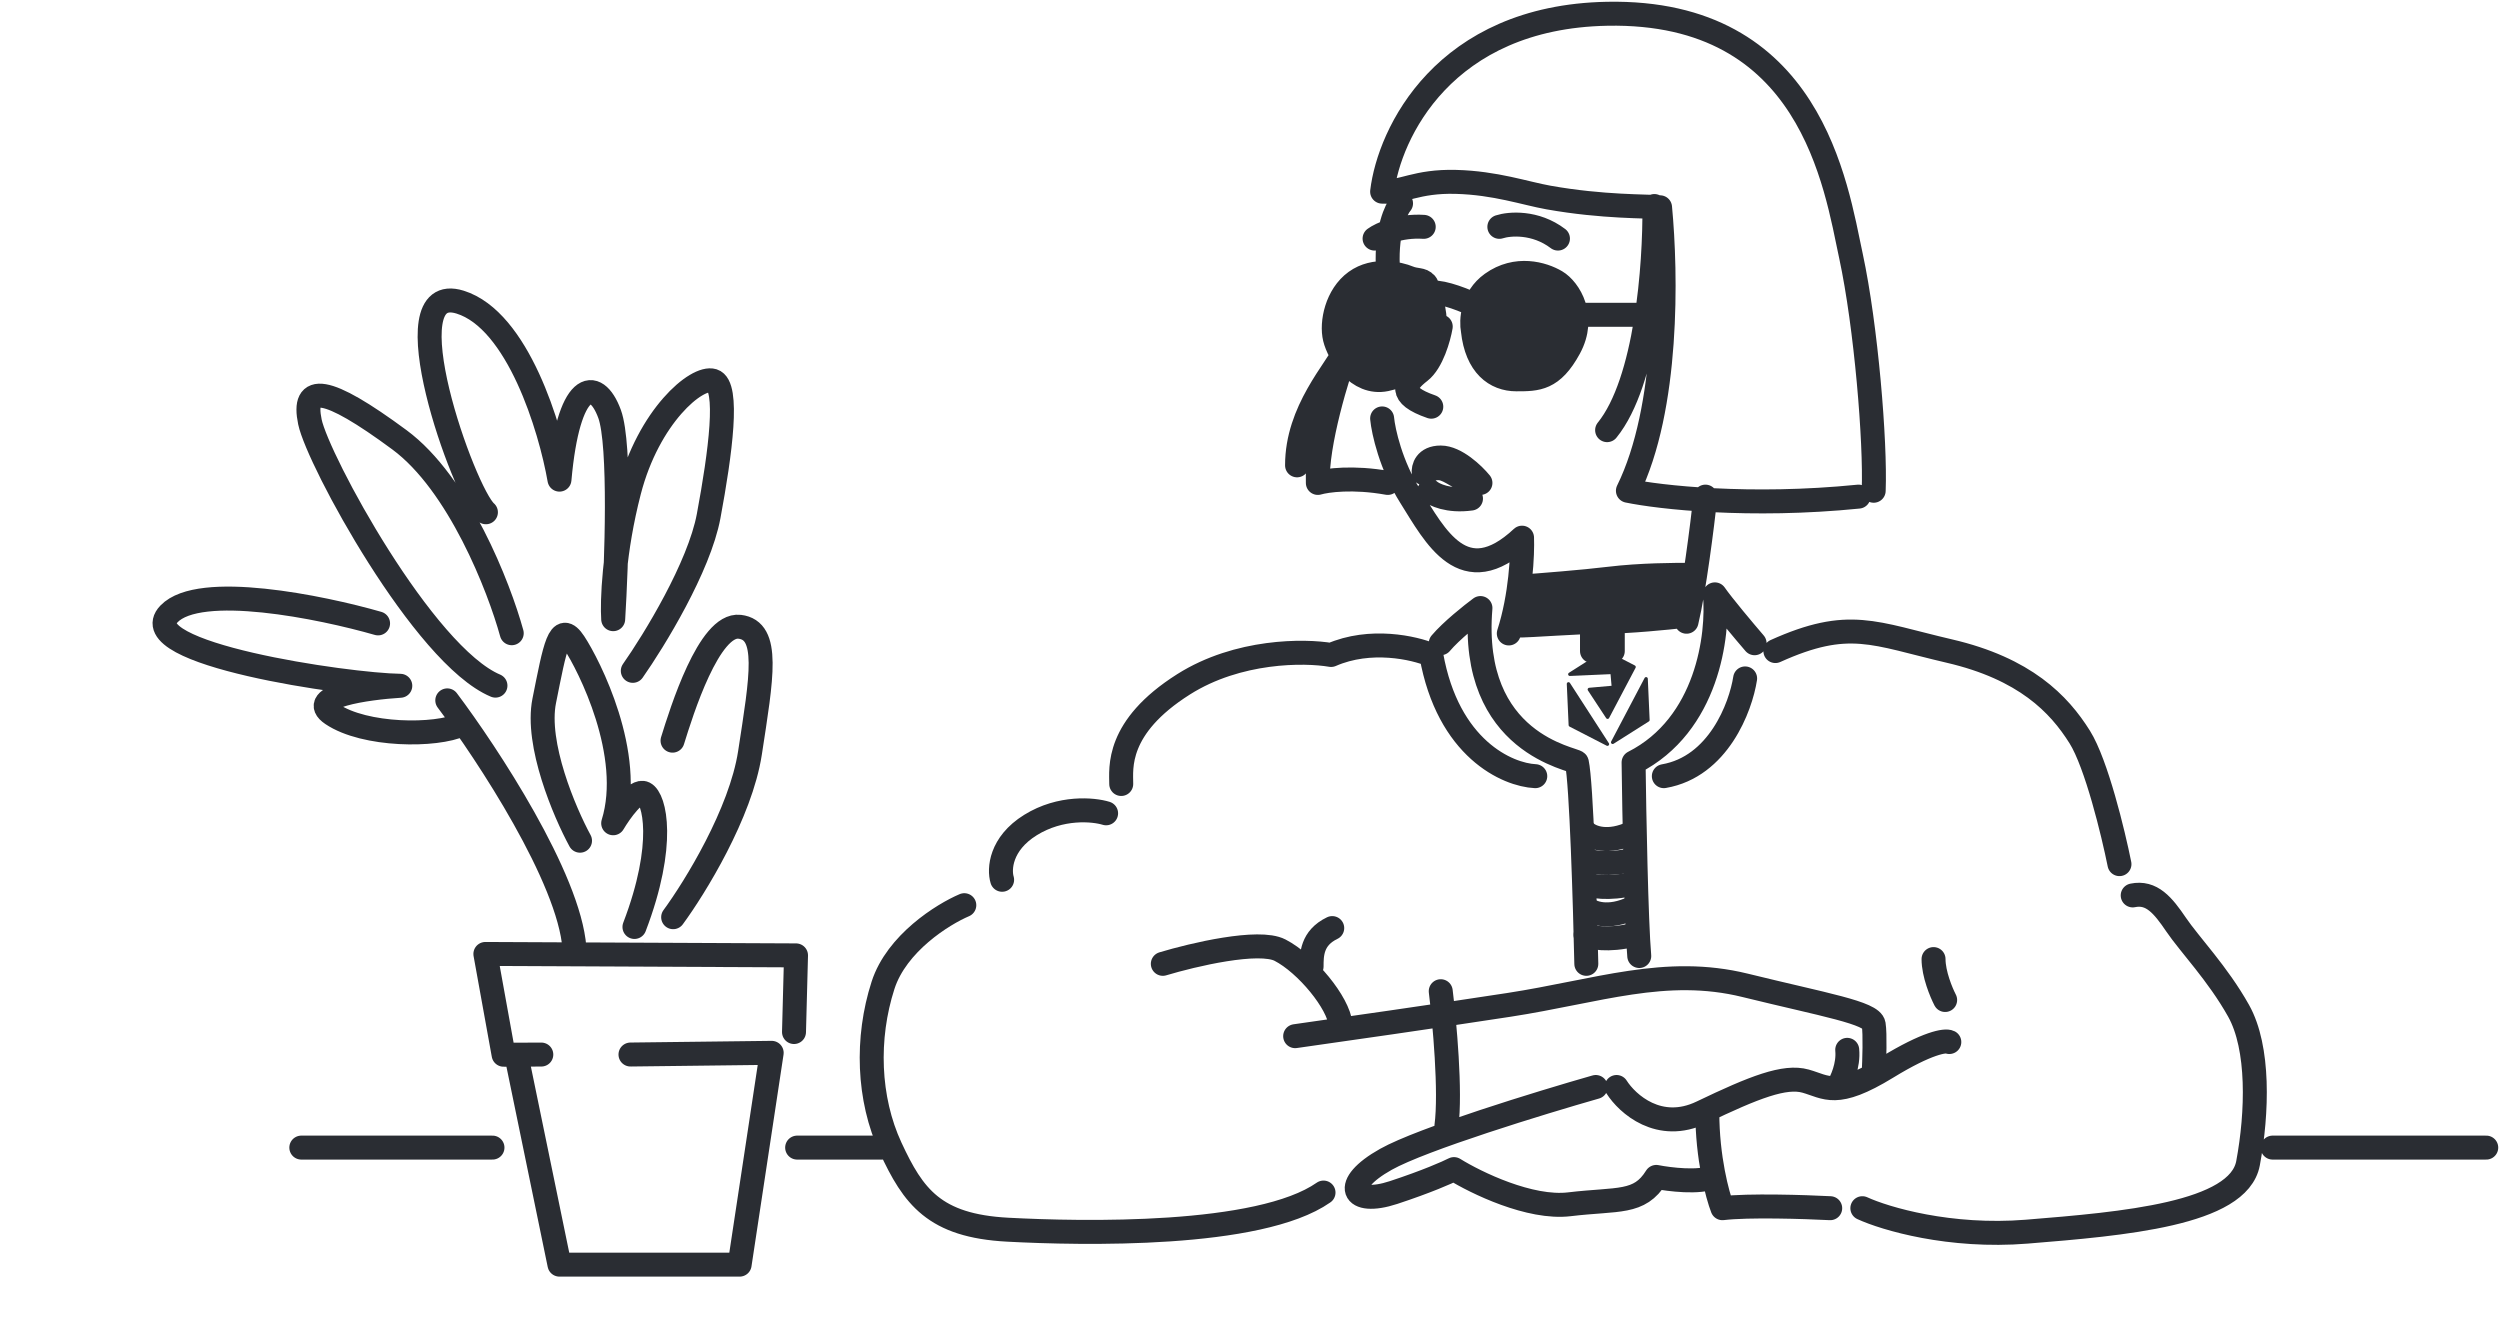 <svg width="730" height="389" viewBox="0 0 730 389" fill="none" xmlns="http://www.w3.org/2000/svg">
<path d="M420.696 133.596C425.113 133.596 430.265 138.543 432.289 141.017C427.321 141.017 425.113 138.163 421.8 137.021C419.15 136.108 416.648 137.402 415.728 138.163C415.543 136.641 416.28 133.596 420.696 133.596Z" fill="#2A2D33"/>
<path d="M411.311 81.08C413.519 81.993 415.175 81.461 416.28 82.793C416.448 82.793 416.949 83.847 417.484 85.603C418.118 87.682 418.801 90.744 419.04 94.209C419.592 102.201 412.967 109.051 404.686 110.763C399.265 111.884 395.027 108.357 392.437 104.506C392.293 104.292 392.154 104.077 392.02 103.862C390.885 102.033 390.122 100.187 389.781 98.776C388.677 94.209 390.333 86.218 395.853 82.222C401.374 78.226 408.551 79.939 411.311 81.08Z" fill="#2A2D33"/>
<path d="M435.602 82.793C429.86 86.903 429.529 93.638 430.081 96.493C431.185 106.767 436.706 110.763 442.778 110.763C448.851 110.763 453.267 110.763 458.236 101.63C460.132 98.144 460.581 94.825 460.196 91.926C459.573 87.228 456.761 83.634 454.372 82.222C450.507 79.939 442.778 77.655 435.602 82.793Z" fill="#2A2D33"/>
<path d="M444.435 171.271C449.771 170.89 462.321 169.901 469.829 168.987C479.214 167.846 489.151 167.846 493.568 167.846L491.911 179.833C487.458 180.345 477.683 181.315 470.933 181.511V190.108H464.861V181.611C456.897 181.854 446.943 182.687 442.226 182.687L444.435 171.271Z" fill="#2A2D33"/>
<path d="M403.582 122.18C403.95 125.985 406.122 135.879 411.863 145.013C419.04 156.429 427.321 172.983 444.435 157C444.619 161.757 444.103 174.011 440.57 184.97M497.984 145.013C497.064 153.385 494.672 172.412 492.464 181.546M512.338 187.825C509.393 184.4 502.953 176.751 500.744 173.554C501.849 185.351 498.647 211.685 477.006 222.645C477.19 237.296 477.779 269.11 478.662 279.157M463.204 281.44C462.836 264.315 461.769 228.582 460.444 222.645C459.892 221.503 428.977 217.508 432.289 177.55C429.713 179.452 423.788 184.171 420.696 187.825M448.299 226.641C440.202 226.26 422.794 218.649 417.936 191.25C412.967 189.157 400.16 186.226 388.677 191.25C380.948 189.918 361.515 189.765 345.616 199.812C325.742 212.37 327.398 224.357 327.398 228.924M322.982 237.486C319.301 236.345 309.732 235.431 300.9 240.911C292.067 246.391 291.699 253.85 292.619 256.895M281.578 264.315C275.321 266.979 261.814 275.389 257.839 287.719C252.871 303.131 253.423 320.827 260.047 335.098C266.672 349.368 272.745 357.931 294.275 359.072C315.805 360.214 367.699 361.356 386.468 348.227M339.544 281.44C348.377 278.776 367.588 274.248 373.771 277.444C381.5 281.44 390.885 292.857 391.437 299.136M87.984 335.098H143.803M725.984 335.098H663.601M420.696 289.432C421.8 298.375 423.677 318.772 422.352 328.819M378.188 302.561C390.333 300.848 419.813 296.624 440.57 293.427C466.517 289.432 486.391 282.011 509.577 287.719C532.764 293.427 546.565 295.711 547.117 299.136C547.559 301.876 547.301 309.791 547.117 313.406M536.628 317.402C537.732 315.69 539.83 311.123 539.388 306.556M465.965 317.402C449.955 321.969 415.286 332.586 404.686 338.523C391.437 345.943 394.749 352.223 406.895 348.227C416.611 345.03 422.72 342.328 424.56 341.377C431.001 345.373 446.753 353.022 458.236 351.652C472.589 349.939 478.662 351.652 483.631 343.66C487.495 344.421 496.218 345.487 500.192 343.66M472.037 317.402C475.166 322.349 484.514 330.759 496.88 324.823C512.338 317.402 521.171 313.977 527.243 315.69C533.316 317.402 536.076 320.827 550.982 311.694C562.906 304.387 568.095 303.702 569.2 304.273M534.42 352.793C527.059 352.413 510.461 351.88 502.953 352.793C501.48 348.988 498.536 338.066 498.536 324.823M543.805 352.793C550.43 355.838 569.31 361.47 591.834 359.643C619.989 357.36 653.664 354.506 656.425 339.664C659.185 324.823 659.737 305.986 653.664 295.14C647.592 284.294 639.311 275.732 635.446 270.024C631.582 264.315 628.27 260.319 622.749 261.461M509.577 198.099C508.289 206.472 501.738 223.901 485.839 226.641M618.885 252.328C617.045 243.195 612.15 222.987 607.292 215.224C601.219 205.52 591.282 195.245 569.2 190.108C547.117 184.97 539.941 180.395 518.41 190.108M417.384 143.3C418.672 144.442 422.904 146.497 429.529 145.584M401.374 69.664C403.214 68.332 408.661 65.782 415.728 66.239M437.81 66.239C440.754 65.287 448.299 64.64 454.924 69.664M420.696 95.351C420.144 98.585 418.157 105.74 414.623 108.48C410.207 111.905 407.999 115.33 417.936 118.755M542.701 145.013C510.902 148.209 484.551 145.203 475.35 143.3C487.274 119.097 486.575 79.939 484.735 60.53C481.054 60.15 468.173 60.53 452.163 57.676C445.312 56.455 436.706 53.414 425.113 53.11C413.519 52.805 409.376 56.301 403.582 55.964C405.606 39.029 421.579 4.932 469.277 4.019C528.899 2.877 536.076 54.251 540.493 74.801C544.909 95.351 547.669 129.03 547.117 143.3M483.079 60.16C483.263 77.475 480.76 111.448 469.277 125.605M409.103 59.389C407.631 61.101 404.797 67.152 405.238 77.655M484.183 91.926C479.03 91.926 466.848 91.926 459.34 91.926M417.384 85.647C419.408 84.695 425.775 86.788 430.633 89.072M378.74 135.879C378.74 119.896 389.965 108.29 393.645 101.059C390.517 109.621 384.371 129.6 384.812 141.017C387.389 140.256 395.081 139.19 405.238 141.017M232.766 335.098H257.839M432.289 141.017C430.265 138.543 425.113 133.596 420.696 133.596C416.28 133.596 415.543 136.641 415.728 138.163C416.648 137.402 419.15 136.108 421.8 137.021C425.113 138.163 427.321 141.017 432.289 141.017ZM416.28 82.793C415.175 81.461 413.519 81.993 411.311 81.08C408.551 79.939 401.374 78.226 395.853 82.222C390.333 86.218 388.677 94.209 389.781 98.776C390.885 103.342 396.406 112.476 404.686 110.763C412.967 109.051 419.592 102.201 419.04 94.209C418.598 87.816 416.648 82.793 416.28 82.793ZM430.081 96.493C429.529 93.638 429.86 86.903 435.602 82.793C442.778 77.655 450.507 79.939 454.372 82.222C458.236 84.505 463.205 92.497 458.236 101.63C453.267 110.763 448.851 110.763 442.778 110.763C436.706 110.763 431.185 106.767 430.081 96.493ZM444.435 171.271C449.771 170.89 462.321 169.901 469.829 168.987C479.214 167.846 489.151 167.846 493.568 167.846L491.911 179.833C486.943 180.404 475.35 181.546 468.725 181.546C460.444 181.546 447.747 182.687 442.226 182.687L444.435 171.271ZM464.861 180.404V190.108H470.933V179.833L464.861 180.404Z" stroke="#2A2D33" stroke-width="7" stroke-linecap="round" stroke-linejoin="round"/>
<path d="M462.984 243C464.539 244.509 469.517 246.622 476.984 243" stroke="#2A2D33" stroke-width="7" stroke-linecap="round" stroke-linejoin="round"/>
<path d="M462.984 251C464.539 251.755 469.517 252.811 476.984 251" stroke="#2A2D33" stroke-width="7" stroke-linecap="round" stroke-linejoin="round"/>
<path d="M462.984 258C464.539 258.755 469.517 259.811 476.984 258" stroke="#2A2D33" stroke-width="7" stroke-linecap="round" stroke-linejoin="round"/>
<path d="M462.984 265C464.539 266.509 469.517 268.622 476.984 265" stroke="#2A2D33" stroke-width="7" stroke-linecap="round" stroke-linejoin="round"/>
<path d="M462.984 273C464.539 273.755 469.517 274.811 476.984 273" stroke="#2A2D33" stroke-width="7" stroke-linecap="round" stroke-linejoin="round"/>
<path d="M382.984 282.224C382.984 278.845 382.984 273.897 389.012 271M567.984 292C566.854 289.828 564.593 284.397 564.593 280.052" stroke="#2A2D33" stroke-width="7" stroke-linecap="round"/>
<path d="M196.561 267.822C202.908 259.187 216.282 237.5 218.996 219.829C222.389 197.74 224.905 184.057 215.971 183.017C207.038 181.976 199.003 207.83 196.38 216.272M184.778 195.888C191.005 187.023 204.15 165.573 206.922 150.697C210.386 132.102 212.959 112.651 208.211 111.175C203.462 109.7 189.374 121.522 183.706 143.482C179.172 161.051 178.715 175.682 179.052 180.801C180.059 164.528 181.259 129.762 178.001 120.881C173.93 109.779 165.923 111.341 163.364 140.054C160.725 124.962 151.227 93.467 134.342 88.22C113.237 81.662 135.486 144.119 141.889 149.581M149.427 184.902C145.714 171.405 133.959 141.215 116.641 128.427C94.993 112.443 88.17 112.058 90.495 123.195C92.82 134.332 123.696 191.371 144.672 200.204M110.397 182.031C93.755 177.245 58.248 169.991 49.35 179.26C38.228 190.847 101.329 200.042 116.886 200.248C107.054 200.857 89.303 203.363 96.959 208.519C106.527 214.965 127.325 215.063 134.769 211.591M130.605 204.511C142.342 220.115 166.199 256.42 167.734 276.8M169.366 245.485C164.826 237.131 156.38 217.265 158.918 204.631C162.09 188.837 163.33 181.123 167.659 187.675C171.987 194.227 185.279 220.344 179.048 240.394C181.075 236.974 185.73 230.436 188.131 231.645C191.133 233.156 194.549 246.368 185.26 270.675M231.849 301.353L232.439 278.972L141.731 278.555L147.052 307.981L158.061 307.93M184.099 307.922L225.332 307.428L215.971 369.274L163.364 369.274L151.109 309.82" stroke="#2A2D33" stroke-width="7" stroke-linecap="round" stroke-linejoin="round"/>
<path d="M458.536 211.721L458 199.692L469.369 217.296L458.536 211.721Z" fill="#2A2D33" stroke="#2A2D33" stroke-linecap="round" stroke-linejoin="round"/>
<path d="M481.196 210.237L480.66 198.208L470.902 216.753L481.196 210.237Z" fill="#2A2D33" stroke="#2A2D33" stroke-linecap="round" stroke-linejoin="round"/>
<path d="M471.118 200.705L464.091 201.326L469.416 209.424L477.145 194.763L468.629 190.37L458.395 196.883L470.73 196.333L471.118 200.705Z" fill="#2A2D33" stroke="#2A2D33" stroke-linecap="round" stroke-linejoin="round"/>
</svg>
